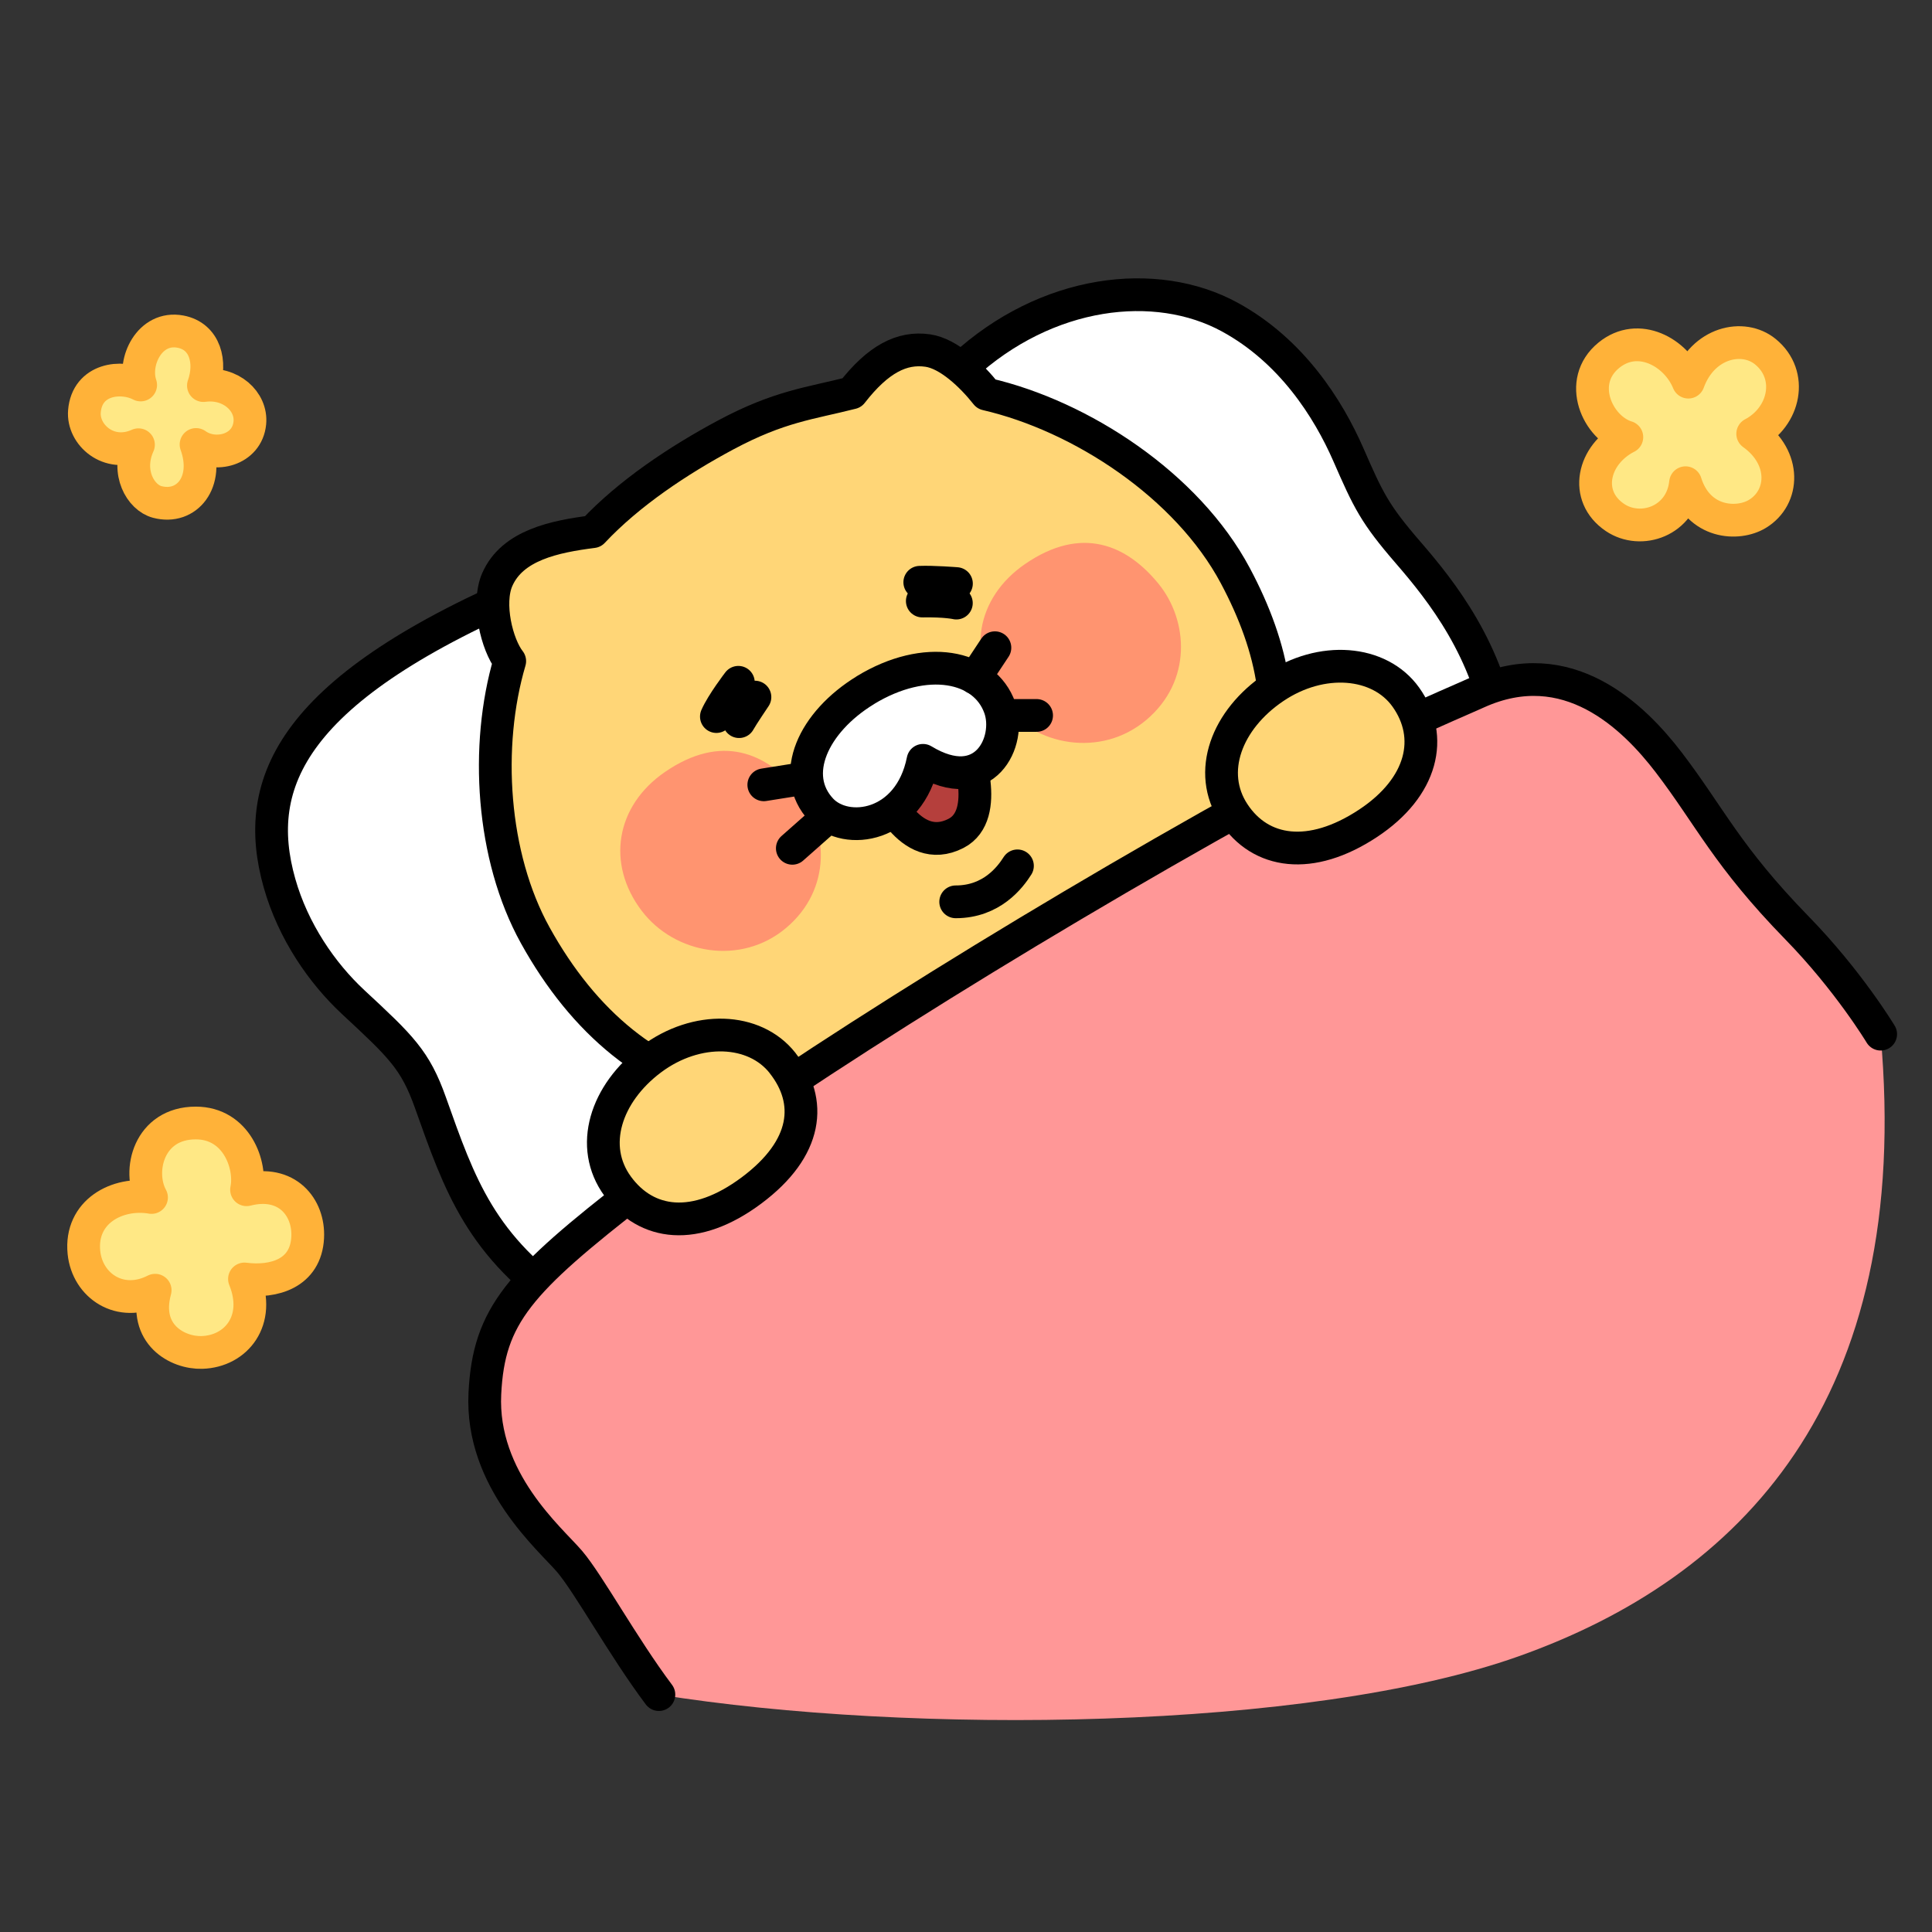 <svg width="102" height="102" viewBox="0 0 102 102" fill="none" xmlns="http://www.w3.org/2000/svg">
<rect x="0" y="0" width="102" height="102" fill="#333333" stroke="none"/>
<g clip-path="url(#clip0_3359_37788)">
<path d="M7.426 20.325C7.003 19.1 7.899 17.201 9.527 17.508C10.839 17.756 11.175 19.131 10.74 20.356C12.183 20.161 13.3 21.196 13.19 22.329C13.049 23.771 11.338 24.181 10.351 23.466C11.065 25.448 9.863 26.913 8.302 26.501C7.433 26.272 6.645 24.951 7.31 23.48C5.736 24.194 4.356 22.945 4.457 21.718C4.598 19.989 6.419 19.794 7.426 20.325Z" fill="#FFE885" stroke="#FFB239" stroke-width="1.729" stroke-linecap="round" stroke-linejoin="round"/>
<path d="M7.999 63.221C7.24 61.824 7.858 59.285 10.339 59.289C12.491 59.291 13.286 61.511 13.017 62.812C15.138 62.27 16.327 63.734 16.244 65.335C16.145 67.232 14.464 67.725 12.907 67.523C13.796 69.711 12.471 71.346 10.664 71.402C9.369 71.442 7.553 70.448 8.191 68.117C6.351 69.059 4.611 67.888 4.431 66.124C4.214 63.965 6.198 62.917 7.996 63.219L7.999 63.221Z" fill="#FFE885" stroke="#FFB239" stroke-width="1.729" stroke-linecap="round" stroke-linejoin="round"/>
<path d="M85.889 23.079C84.344 22.602 83.22 20.155 84.942 18.753C86.496 17.488 88.496 18.601 89.136 20.175C89.904 18.066 92.027 17.604 93.205 18.569C94.708 19.799 94.231 22.009 92.534 22.902C94.303 24.163 94.218 26.257 92.784 27.13C91.757 27.757 89.667 27.652 88.989 25.485C88.771 27.522 86.626 28.243 85.26 27.319C83.592 26.19 84.085 24.002 85.889 23.077V23.079Z" fill="#FFE885" stroke="#FFB239" stroke-width="1.729" stroke-linecap="round" stroke-linejoin="round"/>
<path d="M30.179 69.062C25.369 65.81 24.279 62.585 22.725 58.214C21.923 55.957 21.175 55.256 18.656 52.916C16.994 51.373 15.474 49.158 14.757 46.628C13.248 41.296 15.386 36.314 28.316 30.865C41.145 25.462 46.547 23.319 50.826 19.373C55.269 15.277 61.033 14.619 64.92 16.737C68.183 18.513 70.122 21.57 71.184 23.997C72.245 26.425 72.575 27.128 74.341 29.17C76.106 31.21 78.596 34.334 79.29 38.907" fill="white"/>
<path d="M30.179 69.062C25.369 65.81 24.279 62.585 22.725 58.214C21.923 55.957 21.175 55.256 18.656 52.916C16.994 51.373 15.474 49.158 14.757 46.628C13.248 41.296 15.386 36.314 28.316 30.865C41.145 25.462 46.547 23.319 50.826 19.373C55.269 15.277 61.033 14.619 64.92 16.737C68.183 18.513 70.122 21.57 71.184 23.997C72.245 26.425 72.575 27.128 74.341 29.17C76.106 31.21 78.596 34.334 79.29 38.907" stroke="black" stroke-width="1.729" stroke-linecap="round" stroke-linejoin="round"/>
<path d="M65.217 30.389C62.678 25.628 57.084 21.963 52.077 20.807C51.298 19.822 50.082 18.664 48.98 18.507C47.623 18.312 46.362 18.951 44.972 20.74C42.761 21.304 41.163 21.439 38.316 22.961C35.826 24.294 33.204 26.036 31.3 28.069C29.296 28.325 27.044 28.777 26.251 30.604C25.7 31.874 26.235 34.042 26.911 34.904C25.59 39.387 25.953 45.214 28.257 49.377C33.397 58.663 42.616 61.184 54.726 53.895C68.321 45.713 69.304 38.054 65.217 30.389Z" fill="#FFD677" stroke="black" stroke-width="1.729" stroke-linecap="round" stroke-linejoin="round"/>
<path d="M52.898 37.111C54.636 39.4 58.131 40.02 60.514 38.014C62.959 35.956 62.737 32.747 61.163 30.819C59.493 28.772 57.112 27.717 54.116 29.779C51.516 31.569 51.008 34.626 52.896 37.111H52.898Z" fill="#FF9470"/>
<path d="M33.884 48.091C35.622 50.379 39.118 50.999 41.5 48.993C43.946 46.935 43.724 43.726 42.15 41.798C40.479 39.751 38.099 38.697 35.103 40.759C32.503 42.548 31.994 45.605 33.882 48.091H33.884Z" fill="#FF9470"/>
<path d="M50.456 47.612C52.366 47.612 53.338 46.309 53.716 45.713" stroke="black" stroke-width="1.729" stroke-linecap="round" stroke-linejoin="round"/>
<path d="M50.965 39.408C50.965 39.408 52.376 43.016 50.475 43.997C47.987 45.28 46.565 41.562 46.565 41.562L47.889 40.075L50.965 39.41V39.408Z" fill="#B53F3C" stroke="black" stroke-width="1.729" stroke-linecap="round" stroke-linejoin="round"/>
<path d="M45.693 36.436C42.934 38.118 41.644 40.924 43.355 42.753C44.665 44.155 48.022 43.689 48.73 40.142C51.997 42.122 53.416 39.134 52.785 37.365C51.983 35.112 48.866 34.501 45.691 36.434L45.693 36.436Z" fill="white" stroke="black" stroke-width="1.729" stroke-linecap="round" stroke-linejoin="round"/>
<path d="M40.325 41.434L42.522 41.085" stroke="black" stroke-width="1.729" stroke-linecap="round" stroke-linejoin="round"/>
<path d="M41.831 44.786L43.726 43.111" stroke="black" stroke-width="1.729" stroke-linecap="round" stroke-linejoin="round"/>
<path d="M52.526 34.197L51.469 35.794" stroke="black" stroke-width="1.729" stroke-linecap="round" stroke-linejoin="round"/>
<path d="M54.727 37.772H52.926" stroke="black" stroke-width="1.729" stroke-linecap="round" stroke-linejoin="round"/>
<path d="M37.822 37.831C38.124 37.137 38.981 36.022 38.981 36.022" stroke="black" stroke-width="1.729" stroke-linecap="round" stroke-linejoin="round"/>
<path d="M48.56 30.741C49.263 30.712 50.495 30.81 50.495 30.81" stroke="black" stroke-width="1.729" stroke-linecap="round" stroke-linejoin="round"/>
<path d="M39.02 38.099C39.177 37.81 39.857 36.803 39.857 36.803" stroke="black" stroke-width="1.729" stroke-linecap="round" stroke-linejoin="round"/>
<path d="M48.693 31.731C49.96 31.71 50.491 31.84 50.491 31.84" stroke="black" stroke-width="1.729" stroke-linecap="round" stroke-linejoin="round"/>
<path d="M99.288 54.598C99.288 54.598 97.593 51.779 94.875 48.993C91.169 45.193 90.277 43.101 88.103 40.257C86.253 37.836 82.762 34.401 77.995 36.558C76.505 37.232 72.11 39.03 66.229 42.288C53.375 49.409 40.033 57.872 33.716 62.769C27.399 67.667 25.8 69.445 25.596 73.576C25.372 78.153 29.056 81.25 30.068 82.435C31.081 83.62 32.908 86.965 34.784 89.466C48.104 91.605 69.109 91.377 80.178 87.444C91.82 83.308 101.04 74.008 99.284 54.598H99.288Z" fill="#FF9797"/>
<path d="M34.786 89.466C32.907 86.963 31.08 83.62 30.07 82.435C29.06 81.25 25.374 78.153 25.598 73.576C25.8 69.445 27.401 67.667 33.718 62.769C40.035 57.872 53.377 49.409 66.231 42.288C72.111 39.03 76.507 37.232 77.996 36.558C82.764 34.401 86.253 37.836 88.105 40.257C90.277 43.101 91.17 45.193 94.876 48.993C97.595 51.779 99.29 54.598 99.29 54.598" stroke="black" stroke-width="1.729" stroke-linecap="round" stroke-linejoin="round"/>
<path d="M41.311 56.118C42.917 58.149 42.653 60.626 39.679 62.847C36.705 65.069 34.121 64.69 32.614 62.632C31.073 60.527 31.978 57.726 34.381 55.925C36.783 54.127 39.838 54.25 41.314 56.118H41.311Z" fill="#FFD677" stroke="black" stroke-width="1.729" stroke-linecap="round" stroke-linejoin="round"/>
<path d="M74.219 36.802C75.725 38.909 75.114 41.56 72.225 43.468C69.193 45.472 66.546 45.065 65.14 42.937C63.703 40.761 64.76 37.993 67.265 36.3C69.771 34.605 72.832 34.865 74.219 36.802Z" fill="#FFD677" stroke="black" stroke-width="1.729" stroke-linecap="round" stroke-linejoin="round"/>
</g>
<defs>
<clipPath id="clip0_3359_37788">
<rect width="102" height="102" fill="white"/>
</clipPath>
</defs>
</svg>
